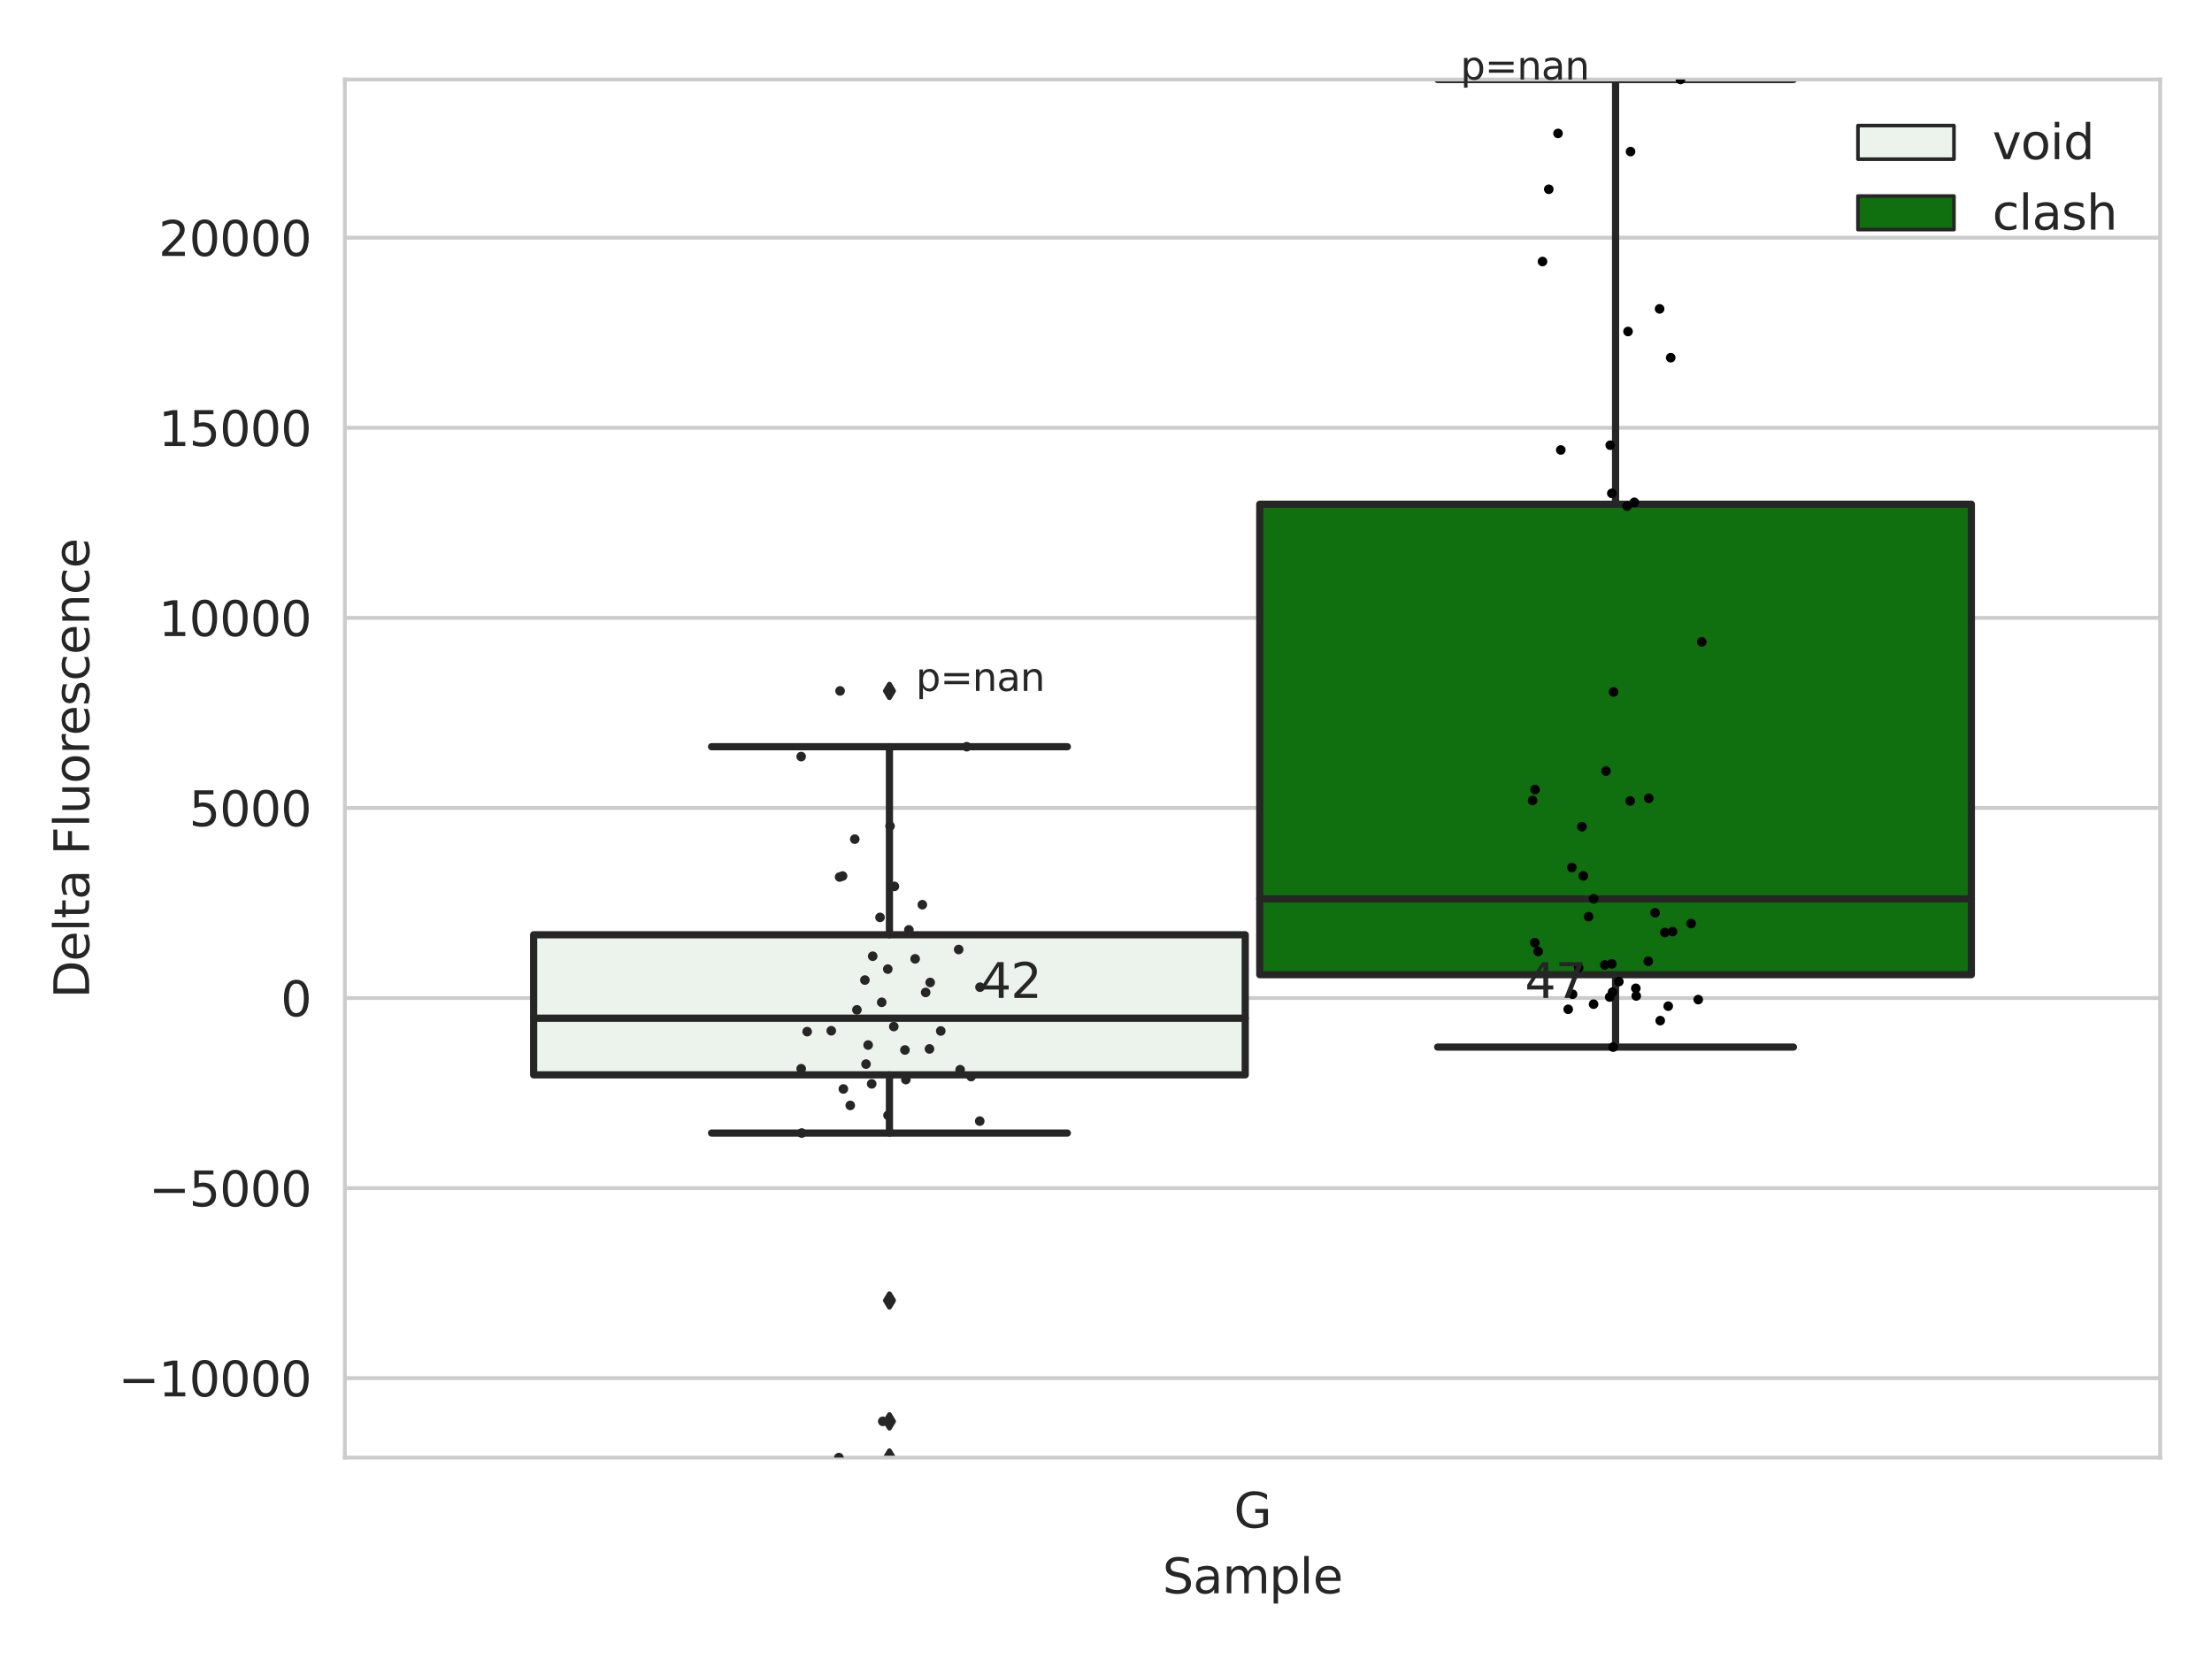 <?xml version="1.0" encoding="utf-8" standalone="no"?>
<!DOCTYPE svg PUBLIC "-//W3C//DTD SVG 1.1//EN"
  "http://www.w3.org/Graphics/SVG/1.1/DTD/svg11.dtd">
<svg xmlns:xlink="http://www.w3.org/1999/xlink" width="460.8pt" height="345.6pt" viewBox="0 0 460.8 345.6" xmlns="http://www.w3.org/2000/svg" version="1.1">
 <defs>
  <style type="text/css">*{stroke-linejoin: round; stroke-linecap: butt}</style>
 </defs>
 <g id="figure_1">
  <g id="patch_1">
   <path d="M 0 345.6 
L 460.8 345.6 
L 460.8 0 
L 0 0 
z
" style="fill: #ffffff"/>
  </g>
  <g id="axes_1">
   <g id="patch_2">
    <path d="M 71.84 303.64 
L 450 303.64 
L 450 16.56 
L 71.84 16.56 
z
" style="fill: #ffffff"/>
   </g>
   <g id="matplotlib.axis_1">
    <g id="xtick_1">
     <g id="text_1">
      <!-- G -->
      <g style="fill: #262626" transform="translate(257.046 318.238)scale(0.1 -0.1)">
       <defs>
        <path id="DejaVuSans-47" d="M 3809 666 
L 3809 1919 
L 2778 1919 
L 2778 2438 
L 4434 2438 
L 4434 434 
Q 4069 175 3628 42 
Q 3188 -91 2688 -91 
Q 1594 -91 976 548 
Q 359 1188 359 2328 
Q 359 3472 976 4111 
Q 1594 4750 2688 4750 
Q 3144 4750 3555 4637 
Q 3966 4525 4313 4306 
L 4313 3634 
Q 3963 3931 3569 4081 
Q 3175 4231 2741 4231 
Q 1884 4231 1454 3753 
Q 1025 3275 1025 2328 
Q 1025 1384 1454 906 
Q 1884 428 2741 428 
Q 3075 428 3337 486 
Q 3600 544 3809 666 
z
" transform="scale(0.016)"/>
       </defs>
       <use xlink:href="#DejaVuSans-47"/>
      </g>
     </g>
    </g>
    <g id="text_2">
     <!-- Sample -->
     <g style="fill: #262626" transform="translate(242.172 331.917)scale(0.1 -0.1)">
      <defs>
       <path id="DejaVuSans-53" d="M 3425 4513 
L 3425 3897 
Q 3066 4069 2747 4153 
Q 2428 4238 2131 4238 
Q 1616 4238 1336 4038 
Q 1056 3838 1056 3469 
Q 1056 3159 1242 3001 
Q 1428 2844 1947 2747 
L 2328 2669 
Q 3034 2534 3370 2195 
Q 3706 1856 3706 1288 
Q 3706 609 3251 259 
Q 2797 -91 1919 -91 
Q 1588 -91 1214 -16 
Q 841 59 441 206 
L 441 856 
Q 825 641 1194 531 
Q 1563 422 1919 422 
Q 2459 422 2753 634 
Q 3047 847 3047 1241 
Q 3047 1584 2836 1778 
Q 2625 1972 2144 2069 
L 1759 2144 
Q 1053 2284 737 2584 
Q 422 2884 422 3419 
Q 422 4038 858 4394 
Q 1294 4750 2059 4750 
Q 2388 4750 2728 4690 
Q 3069 4631 3425 4513 
z
" transform="scale(0.016)"/>
       <path id="DejaVuSans-61" d="M 2194 1759 
Q 1497 1759 1228 1600 
Q 959 1441 959 1056 
Q 959 750 1161 570 
Q 1363 391 1709 391 
Q 2188 391 2477 730 
Q 2766 1069 2766 1631 
L 2766 1759 
L 2194 1759 
z
M 3341 1997 
L 3341 0 
L 2766 0 
L 2766 531 
Q 2569 213 2275 61 
Q 1981 -91 1556 -91 
Q 1019 -91 701 211 
Q 384 513 384 1019 
Q 384 1609 779 1909 
Q 1175 2209 1959 2209 
L 2766 2209 
L 2766 2266 
Q 2766 2663 2505 2880 
Q 2244 3097 1772 3097 
Q 1472 3097 1187 3025 
Q 903 2953 641 2809 
L 641 3341 
Q 956 3463 1253 3523 
Q 1550 3584 1831 3584 
Q 2591 3584 2966 3190 
Q 3341 2797 3341 1997 
z
" transform="scale(0.016)"/>
       <path id="DejaVuSans-6d" d="M 3328 2828 
Q 3544 3216 3844 3400 
Q 4144 3584 4550 3584 
Q 5097 3584 5394 3201 
Q 5691 2819 5691 2113 
L 5691 0 
L 5113 0 
L 5113 2094 
Q 5113 2597 4934 2840 
Q 4756 3084 4391 3084 
Q 3944 3084 3684 2787 
Q 3425 2491 3425 1978 
L 3425 0 
L 2847 0 
L 2847 2094 
Q 2847 2600 2669 2842 
Q 2491 3084 2119 3084 
Q 1678 3084 1418 2786 
Q 1159 2488 1159 1978 
L 1159 0 
L 581 0 
L 581 3500 
L 1159 3500 
L 1159 2956 
Q 1356 3278 1631 3431 
Q 1906 3584 2284 3584 
Q 2666 3584 2933 3390 
Q 3200 3197 3328 2828 
z
" transform="scale(0.016)"/>
       <path id="DejaVuSans-70" d="M 1159 525 
L 1159 -1331 
L 581 -1331 
L 581 3500 
L 1159 3500 
L 1159 2969 
Q 1341 3281 1617 3432 
Q 1894 3584 2278 3584 
Q 2916 3584 3314 3078 
Q 3713 2572 3713 1747 
Q 3713 922 3314 415 
Q 2916 -91 2278 -91 
Q 1894 -91 1617 61 
Q 1341 213 1159 525 
z
M 3116 1747 
Q 3116 2381 2855 2742 
Q 2594 3103 2138 3103 
Q 1681 3103 1420 2742 
Q 1159 2381 1159 1747 
Q 1159 1113 1420 752 
Q 1681 391 2138 391 
Q 2594 391 2855 752 
Q 3116 1113 3116 1747 
z
" transform="scale(0.016)"/>
       <path id="DejaVuSans-6c" d="M 603 4863 
L 1178 4863 
L 1178 0 
L 603 0 
L 603 4863 
z
" transform="scale(0.016)"/>
       <path id="DejaVuSans-65" d="M 3597 1894 
L 3597 1613 
L 953 1613 
Q 991 1019 1311 708 
Q 1631 397 2203 397 
Q 2534 397 2845 478 
Q 3156 559 3463 722 
L 3463 178 
Q 3153 47 2828 -22 
Q 2503 -91 2169 -91 
Q 1331 -91 842 396 
Q 353 884 353 1716 
Q 353 2575 817 3079 
Q 1281 3584 2069 3584 
Q 2775 3584 3186 3129 
Q 3597 2675 3597 1894 
z
M 3022 2063 
Q 3016 2534 2758 2815 
Q 2500 3097 2075 3097 
Q 1594 3097 1305 2825 
Q 1016 2553 972 2059 
L 3022 2063 
z
" transform="scale(0.016)"/>
      </defs>
      <use xlink:href="#DejaVuSans-53"/>
      <use xlink:href="#DejaVuSans-61" x="63.477"/>
      <use xlink:href="#DejaVuSans-6d" x="124.756"/>
      <use xlink:href="#DejaVuSans-70" x="222.168"/>
      <use xlink:href="#DejaVuSans-6c" x="285.645"/>
      <use xlink:href="#DejaVuSans-65" x="313.428"/>
     </g>
    </g>
   </g>
   <g id="matplotlib.axis_2">
    <g id="ytick_1">
     <g id="line2d_1">
      <path d="M 71.84 287.097 
L 450 287.097 
" clip-path="url(#p2954b05b58)" style="fill: none; stroke: #cccccc; stroke-width: 0.8; stroke-linecap: round"/>
     </g>
     <g id="text_3">
      <!-- −10000 -->
      <g style="fill: #262626" transform="translate(24.648 290.896)scale(0.1 -0.1)">
       <defs>
        <path id="DejaVuSans-2212" d="M 678 2272 
L 4684 2272 
L 4684 1741 
L 678 1741 
L 678 2272 
z
" transform="scale(0.016)"/>
        <path id="DejaVuSans-31" d="M 794 531 
L 1825 531 
L 1825 4091 
L 703 3866 
L 703 4441 
L 1819 4666 
L 2450 4666 
L 2450 531 
L 3481 531 
L 3481 0 
L 794 0 
L 794 531 
z
" transform="scale(0.016)"/>
        <path id="DejaVuSans-30" d="M 2034 4250 
Q 1547 4250 1301 3770 
Q 1056 3291 1056 2328 
Q 1056 1369 1301 889 
Q 1547 409 2034 409 
Q 2525 409 2770 889 
Q 3016 1369 3016 2328 
Q 3016 3291 2770 3770 
Q 2525 4250 2034 4250 
z
M 2034 4750 
Q 2819 4750 3233 4129 
Q 3647 3509 3647 2328 
Q 3647 1150 3233 529 
Q 2819 -91 2034 -91 
Q 1250 -91 836 529 
Q 422 1150 422 2328 
Q 422 3509 836 4129 
Q 1250 4750 2034 4750 
z
" transform="scale(0.016)"/>
       </defs>
       <use xlink:href="#DejaVuSans-2212"/>
       <use xlink:href="#DejaVuSans-31" x="83.789"/>
       <use xlink:href="#DejaVuSans-30" x="147.412"/>
       <use xlink:href="#DejaVuSans-30" x="211.035"/>
       <use xlink:href="#DejaVuSans-30" x="274.658"/>
       <use xlink:href="#DejaVuSans-30" x="338.281"/>
      </g>
     </g>
    </g>
    <g id="ytick_2">
     <g id="line2d_2">
      <path d="M 71.84 247.499 
L 450 247.499 
" clip-path="url(#p2954b05b58)" style="fill: none; stroke: #cccccc; stroke-width: 0.8; stroke-linecap: round"/>
     </g>
     <g id="text_4">
      <!-- −5000 -->
      <g style="fill: #262626" transform="translate(31.01 251.298)scale(0.1 -0.1)">
       <defs>
        <path id="DejaVuSans-35" d="M 691 4666 
L 3169 4666 
L 3169 4134 
L 1269 4134 
L 1269 2991 
Q 1406 3038 1543 3061 
Q 1681 3084 1819 3084 
Q 2600 3084 3056 2656 
Q 3513 2228 3513 1497 
Q 3513 744 3044 326 
Q 2575 -91 1722 -91 
Q 1428 -91 1123 -41 
Q 819 9 494 109 
L 494 744 
Q 775 591 1075 516 
Q 1375 441 1709 441 
Q 2250 441 2565 725 
Q 2881 1009 2881 1497 
Q 2881 1984 2565 2268 
Q 2250 2553 1709 2553 
Q 1456 2553 1204 2497 
Q 953 2441 691 2322 
L 691 4666 
z
" transform="scale(0.016)"/>
       </defs>
       <use xlink:href="#DejaVuSans-2212"/>
       <use xlink:href="#DejaVuSans-35" x="83.789"/>
       <use xlink:href="#DejaVuSans-30" x="147.412"/>
       <use xlink:href="#DejaVuSans-30" x="211.035"/>
       <use xlink:href="#DejaVuSans-30" x="274.658"/>
      </g>
     </g>
    </g>
    <g id="ytick_3">
     <g id="line2d_3">
      <path d="M 71.84 207.902 
L 450 207.902 
" clip-path="url(#p2954b05b58)" style="fill: none; stroke: #cccccc; stroke-width: 0.8; stroke-linecap: round"/>
     </g>
     <g id="text_5">
      <!-- 0 -->
      <g style="fill: #262626" transform="translate(58.477 211.701)scale(0.1 -0.1)">
       <use xlink:href="#DejaVuSans-30"/>
      </g>
     </g>
    </g>
    <g id="ytick_4">
     <g id="line2d_4">
      <path d="M 71.84 168.305 
L 450 168.305 
" clip-path="url(#p2954b05b58)" style="fill: none; stroke: #cccccc; stroke-width: 0.8; stroke-linecap: round"/>
     </g>
     <g id="text_6">
      <!-- 5000 -->
      <g style="fill: #262626" transform="translate(39.39 172.104)scale(0.1 -0.1)">
       <use xlink:href="#DejaVuSans-35"/>
       <use xlink:href="#DejaVuSans-30" x="63.623"/>
       <use xlink:href="#DejaVuSans-30" x="127.246"/>
       <use xlink:href="#DejaVuSans-30" x="190.869"/>
      </g>
     </g>
    </g>
    <g id="ytick_5">
     <g id="line2d_5">
      <path d="M 71.84 128.707 
L 450 128.707 
" clip-path="url(#p2954b05b58)" style="fill: none; stroke: #cccccc; stroke-width: 0.8; stroke-linecap: round"/>
     </g>
     <g id="text_7">
      <!-- 10000 -->
      <g style="fill: #262626" transform="translate(33.028 132.506)scale(0.1 -0.1)">
       <use xlink:href="#DejaVuSans-31"/>
       <use xlink:href="#DejaVuSans-30" x="63.623"/>
       <use xlink:href="#DejaVuSans-30" x="127.246"/>
       <use xlink:href="#DejaVuSans-30" x="190.869"/>
       <use xlink:href="#DejaVuSans-30" x="254.492"/>
      </g>
     </g>
    </g>
    <g id="ytick_6">
     <g id="line2d_6">
      <path d="M 71.84 89.11 
L 450 89.11 
" clip-path="url(#p2954b05b58)" style="fill: none; stroke: #cccccc; stroke-width: 0.8; stroke-linecap: round"/>
     </g>
     <g id="text_8">
      <!-- 15000 -->
      <g style="fill: #262626" transform="translate(33.028 92.909)scale(0.1 -0.1)">
       <use xlink:href="#DejaVuSans-31"/>
       <use xlink:href="#DejaVuSans-35" x="63.623"/>
       <use xlink:href="#DejaVuSans-30" x="127.246"/>
       <use xlink:href="#DejaVuSans-30" x="190.869"/>
       <use xlink:href="#DejaVuSans-30" x="254.492"/>
      </g>
     </g>
    </g>
    <g id="ytick_7">
     <g id="line2d_7">
      <path d="M 71.84 49.512 
L 450 49.512 
" clip-path="url(#p2954b05b58)" style="fill: none; stroke: #cccccc; stroke-width: 0.8; stroke-linecap: round"/>
     </g>
     <g id="text_9">
      <!-- 20000 -->
      <g style="fill: #262626" transform="translate(33.028 53.312)scale(0.1 -0.1)">
       <defs>
        <path id="DejaVuSans-32" d="M 1228 531 
L 3431 531 
L 3431 0 
L 469 0 
L 469 531 
Q 828 903 1448 1529 
Q 2069 2156 2228 2338 
Q 2531 2678 2651 2914 
Q 2772 3150 2772 3378 
Q 2772 3750 2511 3984 
Q 2250 4219 1831 4219 
Q 1534 4219 1204 4116 
Q 875 4013 500 3803 
L 500 4441 
Q 881 4594 1212 4672 
Q 1544 4750 1819 4750 
Q 2544 4750 2975 4387 
Q 3406 4025 3406 3419 
Q 3406 3131 3298 2873 
Q 3191 2616 2906 2266 
Q 2828 2175 2409 1742 
Q 1991 1309 1228 531 
z
" transform="scale(0.016)"/>
       </defs>
       <use xlink:href="#DejaVuSans-32"/>
       <use xlink:href="#DejaVuSans-30" x="63.623"/>
       <use xlink:href="#DejaVuSans-30" x="127.246"/>
       <use xlink:href="#DejaVuSans-30" x="190.869"/>
       <use xlink:href="#DejaVuSans-30" x="254.492"/>
      </g>
     </g>
    </g>
    <g id="text_10">
     <!-- Delta Fluorescence -->
     <g style="fill: #262626" transform="translate(18.568 207.967)rotate(-90)scale(0.1 -0.1)">
      <defs>
       <path id="DejaVuSans-44" d="M 1259 4147 
L 1259 519 
L 2022 519 
Q 2988 519 3436 956 
Q 3884 1394 3884 2338 
Q 3884 3275 3436 3711 
Q 2988 4147 2022 4147 
L 1259 4147 
z
M 628 4666 
L 1925 4666 
Q 3281 4666 3915 4102 
Q 4550 3538 4550 2338 
Q 4550 1131 3912 565 
Q 3275 0 1925 0 
L 628 0 
L 628 4666 
z
" transform="scale(0.016)"/>
       <path id="DejaVuSans-74" d="M 1172 4494 
L 1172 3500 
L 2356 3500 
L 2356 3053 
L 1172 3053 
L 1172 1153 
Q 1172 725 1289 603 
Q 1406 481 1766 481 
L 2356 481 
L 2356 0 
L 1766 0 
Q 1100 0 847 248 
Q 594 497 594 1153 
L 594 3053 
L 172 3053 
L 172 3500 
L 594 3500 
L 594 4494 
L 1172 4494 
z
" transform="scale(0.016)"/>
       <path id="DejaVuSans-20" transform="scale(0.016)"/>
       <path id="DejaVuSans-46" d="M 628 4666 
L 3309 4666 
L 3309 4134 
L 1259 4134 
L 1259 2759 
L 3109 2759 
L 3109 2228 
L 1259 2228 
L 1259 0 
L 628 0 
L 628 4666 
z
" transform="scale(0.016)"/>
       <path id="DejaVuSans-75" d="M 544 1381 
L 544 3500 
L 1119 3500 
L 1119 1403 
Q 1119 906 1312 657 
Q 1506 409 1894 409 
Q 2359 409 2629 706 
Q 2900 1003 2900 1516 
L 2900 3500 
L 3475 3500 
L 3475 0 
L 2900 0 
L 2900 538 
Q 2691 219 2414 64 
Q 2138 -91 1772 -91 
Q 1169 -91 856 284 
Q 544 659 544 1381 
z
M 1991 3584 
L 1991 3584 
z
" transform="scale(0.016)"/>
       <path id="DejaVuSans-6f" d="M 1959 3097 
Q 1497 3097 1228 2736 
Q 959 2375 959 1747 
Q 959 1119 1226 758 
Q 1494 397 1959 397 
Q 2419 397 2687 759 
Q 2956 1122 2956 1747 
Q 2956 2369 2687 2733 
Q 2419 3097 1959 3097 
z
M 1959 3584 
Q 2709 3584 3137 3096 
Q 3566 2609 3566 1747 
Q 3566 888 3137 398 
Q 2709 -91 1959 -91 
Q 1206 -91 779 398 
Q 353 888 353 1747 
Q 353 2609 779 3096 
Q 1206 3584 1959 3584 
z
" transform="scale(0.016)"/>
       <path id="DejaVuSans-72" d="M 2631 2963 
Q 2534 3019 2420 3045 
Q 2306 3072 2169 3072 
Q 1681 3072 1420 2755 
Q 1159 2438 1159 1844 
L 1159 0 
L 581 0 
L 581 3500 
L 1159 3500 
L 1159 2956 
Q 1341 3275 1631 3429 
Q 1922 3584 2338 3584 
Q 2397 3584 2469 3576 
Q 2541 3569 2628 3553 
L 2631 2963 
z
" transform="scale(0.016)"/>
       <path id="DejaVuSans-73" d="M 2834 3397 
L 2834 2853 
Q 2591 2978 2328 3040 
Q 2066 3103 1784 3103 
Q 1356 3103 1142 2972 
Q 928 2841 928 2578 
Q 928 2378 1081 2264 
Q 1234 2150 1697 2047 
L 1894 2003 
Q 2506 1872 2764 1633 
Q 3022 1394 3022 966 
Q 3022 478 2636 193 
Q 2250 -91 1575 -91 
Q 1294 -91 989 -36 
Q 684 19 347 128 
L 347 722 
Q 666 556 975 473 
Q 1284 391 1588 391 
Q 1994 391 2212 530 
Q 2431 669 2431 922 
Q 2431 1156 2273 1281 
Q 2116 1406 1581 1522 
L 1381 1569 
Q 847 1681 609 1914 
Q 372 2147 372 2553 
Q 372 3047 722 3315 
Q 1072 3584 1716 3584 
Q 2034 3584 2315 3537 
Q 2597 3491 2834 3397 
z
" transform="scale(0.016)"/>
       <path id="DejaVuSans-63" d="M 3122 3366 
L 3122 2828 
Q 2878 2963 2633 3030 
Q 2388 3097 2138 3097 
Q 1578 3097 1268 2742 
Q 959 2388 959 1747 
Q 959 1106 1268 751 
Q 1578 397 2138 397 
Q 2388 397 2633 464 
Q 2878 531 3122 666 
L 3122 134 
Q 2881 22 2623 -34 
Q 2366 -91 2075 -91 
Q 1284 -91 818 406 
Q 353 903 353 1747 
Q 353 2603 823 3093 
Q 1294 3584 2113 3584 
Q 2378 3584 2631 3529 
Q 2884 3475 3122 3366 
z
" transform="scale(0.016)"/>
       <path id="DejaVuSans-6e" d="M 3513 2113 
L 3513 0 
L 2938 0 
L 2938 2094 
Q 2938 2591 2744 2837 
Q 2550 3084 2163 3084 
Q 1697 3084 1428 2787 
Q 1159 2491 1159 1978 
L 1159 0 
L 581 0 
L 581 3500 
L 1159 3500 
L 1159 2956 
Q 1366 3272 1645 3428 
Q 1925 3584 2291 3584 
Q 2894 3584 3203 3211 
Q 3513 2838 3513 2113 
z
" transform="scale(0.016)"/>
      </defs>
      <use xlink:href="#DejaVuSans-44"/>
      <use xlink:href="#DejaVuSans-65" x="77.002"/>
      <use xlink:href="#DejaVuSans-6c" x="138.525"/>
      <use xlink:href="#DejaVuSans-74" x="166.309"/>
      <use xlink:href="#DejaVuSans-61" x="205.518"/>
      <use xlink:href="#DejaVuSans-20" x="266.797"/>
      <use xlink:href="#DejaVuSans-46" x="298.584"/>
      <use xlink:href="#DejaVuSans-6c" x="356.104"/>
      <use xlink:href="#DejaVuSans-75" x="383.887"/>
      <use xlink:href="#DejaVuSans-6f" x="447.266"/>
      <use xlink:href="#DejaVuSans-72" x="508.447"/>
      <use xlink:href="#DejaVuSans-65" x="547.311"/>
      <use xlink:href="#DejaVuSans-73" x="608.834"/>
      <use xlink:href="#DejaVuSans-63" x="660.934"/>
      <use xlink:href="#DejaVuSans-65" x="715.914"/>
      <use xlink:href="#DejaVuSans-6e" x="777.438"/>
      <use xlink:href="#DejaVuSans-63" x="840.816"/>
      <use xlink:href="#DejaVuSans-65" x="895.797"/>
     </g>
    </g>
   </g>
   <g id="patch_3">
    <path d="M 111.169 223.915 
L 259.407 223.915 
L 259.407 194.729 
L 111.169 194.729 
L 111.169 223.915 
z
" clip-path="url(#p2954b05b58)" style="fill: #ecf2ec; stroke: #262626; stroke-width: 1.5; stroke-linejoin: miter"/>
   </g>
   <g id="patch_4">
    <path d="M 262.433 203.049 
L 410.671 203.049 
L 410.671 105.035 
L 262.433 105.035 
L 262.433 203.049 
z
" clip-path="url(#p2954b05b58)" style="fill: #107010; stroke: #262626; stroke-width: 1.5; stroke-linejoin: miter"/>
   </g>
   <g id="patch_5">
    <path d="M 260.92 207.902 
L 260.92 207.902 
L 260.92 207.902 
L 260.92 207.902 
z
" clip-path="url(#p2954b05b58)" style="fill: #ecf2ec; stroke: #262626; stroke-width: 0.75; stroke-linejoin: miter"/>
   </g>
   <g id="patch_6">
    <path d="M 260.92 207.902 
L 260.92 207.902 
L 260.92 207.902 
L 260.92 207.902 
z
" clip-path="url(#p2954b05b58)" style="fill: #107010; stroke: #262626; stroke-width: 0.75; stroke-linejoin: miter"/>
   </g>
   <g id="PathCollection_1"/>
   <g id="PathCollection_2"/>
   <g id="line2d_8">
    <path d="M 185.288 223.915 
L 185.288 236.036 
" clip-path="url(#p2954b05b58)" style="fill: none; stroke: #262626; stroke-width: 1.5; stroke-linecap: round"/>
   </g>
   <g id="line2d_9">
    <path d="M 185.288 194.729 
L 185.288 155.553 
" clip-path="url(#p2954b05b58)" style="fill: none; stroke: #262626; stroke-width: 1.5; stroke-linecap: round"/>
   </g>
   <g id="line2d_10">
    <path d="M 148.228 236.036 
L 222.348 236.036 
" clip-path="url(#p2954b05b58)" style="fill: none; stroke: #262626; stroke-width: 1.5; stroke-linecap: round"/>
   </g>
   <g id="line2d_11">
    <path d="M 148.228 155.553 
L 222.348 155.553 
" clip-path="url(#p2954b05b58)" style="fill: none; stroke: #262626; stroke-width: 1.5; stroke-linecap: round"/>
   </g>
   <g id="line2d_12">
    <defs>
     <path id="mf9bd8312f7" d="M -0 1.414 
L 0.849 0 
L 0 -1.414 
L -0.849 -0 
z
" style="stroke: #262626; stroke-linejoin: miter"/>
    </defs>
    <g clip-path="url(#p2954b05b58)">
     <use xlink:href="#mf9bd8312f7" x="185.288" y="270.912" style="fill: #262626; stroke: #262626; stroke-linejoin: miter"/>
     <use xlink:href="#mf9bd8312f7" x="185.288" y="303.64" style="fill: #262626; stroke: #262626; stroke-linejoin: miter"/>
     <use xlink:href="#mf9bd8312f7" x="185.288" y="296.097" style="fill: #262626; stroke: #262626; stroke-linejoin: miter"/>
     <use xlink:href="#mf9bd8312f7" x="185.288" y="143.934" style="fill: #262626; stroke: #262626; stroke-linejoin: miter"/>
    </g>
   </g>
   <g id="line2d_13">
    <path d="M 336.552 203.049 
L 336.552 218.125 
" clip-path="url(#p2954b05b58)" style="fill: none; stroke: #262626; stroke-width: 1.5; stroke-linecap: round"/>
   </g>
   <g id="line2d_14">
    <path d="M 336.552 105.035 
L 336.552 16.56 
" clip-path="url(#p2954b05b58)" style="fill: none; stroke: #262626; stroke-width: 1.5; stroke-linecap: round"/>
   </g>
   <g id="line2d_15">
    <path d="M 299.492 218.125 
L 373.612 218.125 
" clip-path="url(#p2954b05b58)" style="fill: none; stroke: #262626; stroke-width: 1.5; stroke-linecap: round"/>
   </g>
   <g id="line2d_16">
    <path d="M 299.492 16.56 
L 373.612 16.56 
" clip-path="url(#p2954b05b58)" style="fill: none; stroke: #262626; stroke-width: 1.5; stroke-linecap: round"/>
   </g>
   <g id="line2d_17"/>
   <g id="line2d_18">
    <path d="M 111.169 212.11 
L 259.407 212.11 
" clip-path="url(#p2954b05b58)" style="fill: none; stroke: #262626; stroke-width: 1.5; stroke-linecap: round"/>
   </g>
   <g id="line2d_19">
    <path d="M 262.433 187.24 
L 410.671 187.24 
" clip-path="url(#p2954b05b58)" style="fill: none; stroke: #262626; stroke-width: 1.5; stroke-linecap: round"/>
   </g>
   <g id="patch_7">
    <path d="M 71.84 303.64 
L 71.84 16.56 
" style="fill: none; stroke: #cccccc; stroke-width: 0.8; stroke-linejoin: miter; stroke-linecap: square"/>
   </g>
   <g id="patch_8">
    <path d="M 450 303.64 
L 450 16.56 
" style="fill: none; stroke: #cccccc; stroke-width: 0.8; stroke-linejoin: miter; stroke-linecap: square"/>
   </g>
   <g id="patch_9">
    <path d="M 71.84 303.64 
L 450 303.64 
" style="fill: none; stroke: #cccccc; stroke-width: 0.8; stroke-linejoin: miter; stroke-linecap: square"/>
   </g>
   <g id="patch_10">
    <path d="M 71.84 16.56 
L 450 16.56 
" style="fill: none; stroke: #cccccc; stroke-width: 0.8; stroke-linejoin: miter; stroke-linecap: square"/>
   </g>
   <g id="PathCollection_3">
    <defs>
     <path id="C0_0_8817e636c2" d="M 0 1 
C 0.265 1 0.52 0.895 0.707 0.707 
C 0.895 0.52 1 0.265 1 -0 
C 1 -0.265 0.895 -0.52 0.707 -0.707 
C 0.52 -0.895 0.265 -1 0 -1 
C -0.265 -1 -0.52 -0.895 -0.707 -0.707 
C -0.895 -0.52 -1 -0.265 -1 0 
C -1 0.265 -0.895 0.52 -0.707 0.707 
C -0.52 0.895 -0.265 1 0 1 
z
"/>
    </defs>
    <g clip-path="url(#p2954b05b58)">
     <use xlink:href="#C0_0_8817e636c2" x="183.325" y="191.11" style="fill: #262626"/>
    </g>
    <g clip-path="url(#p2954b05b58)">
     <use xlink:href="#C0_0_8817e636c2" x="204.097" y="233.549" style="fill: #262626"/>
    </g>
    <g clip-path="url(#p2954b05b58)">
     <use xlink:href="#C0_0_8817e636c2" x="174.912" y="182.699" style="fill: #262626"/>
    </g>
    <g clip-path="url(#p2954b05b58)">
     <use xlink:href="#C0_0_8817e636c2" x="188.515" y="218.731" style="fill: #262626"/>
    </g>
    <g clip-path="url(#p2954b05b58)">
     <use xlink:href="#C0_0_8817e636c2" x="166.902" y="222.639" style="fill: #262626"/>
    </g>
    <g clip-path="url(#p2954b05b58)">
     <use xlink:href="#C0_0_8817e636c2" x="185.531" y="270.912" style="fill: #262626"/>
    </g>
    <g clip-path="url(#p2954b05b58)">
     <use xlink:href="#C0_0_8817e636c2" x="186.19" y="213.848" style="fill: #262626"/>
    </g>
    <g clip-path="url(#p2954b05b58)">
     <use xlink:href="#C0_0_8817e636c2" x="181.801" y="199.197" style="fill: #262626"/>
    </g>
    <g clip-path="url(#p2954b05b58)">
     <use xlink:href="#C0_0_8817e636c2" x="180.406" y="221.668" style="fill: #262626"/>
    </g>
    <g clip-path="url(#p2954b05b58)">
     <use xlink:href="#C0_0_8817e636c2" x="168.146" y="214.909" style="fill: #262626"/>
    </g>
    <g clip-path="url(#p2954b05b58)">
     <use xlink:href="#C0_0_8817e636c2" x="180.85" y="217.701" style="fill: #262626"/>
    </g>
    <g clip-path="url(#p2954b05b58)">
     <use xlink:href="#C0_0_8817e636c2" x="184.986" y="232.345" style="fill: #262626"/>
    </g>
    <g clip-path="url(#p2954b05b58)">
     <use xlink:href="#C0_0_8817e636c2" x="178.509" y="210.371" style="fill: #262626"/>
    </g>
    <g clip-path="url(#p2954b05b58)">
     <use xlink:href="#C0_0_8817e636c2" x="175.689" y="226.849" style="fill: #262626"/>
    </g>
    <g clip-path="url(#p2954b05b58)">
     <use xlink:href="#C0_0_8817e636c2" x="174.756" y="303.64" style="fill: #262626"/>
    </g>
    <g clip-path="url(#p2954b05b58)">
     <use xlink:href="#C0_0_8817e636c2" x="200.018" y="222.846" style="fill: #262626"/>
    </g>
    <g clip-path="url(#p2954b05b58)">
     <use xlink:href="#C0_0_8817e636c2" x="183.9" y="296.097" style="fill: #262626"/>
    </g>
    <g clip-path="url(#p2954b05b58)">
     <use xlink:href="#C0_0_8817e636c2" x="192.138" y="188.465" style="fill: #262626"/>
    </g>
    <g clip-path="url(#p2954b05b58)">
     <use xlink:href="#C0_0_8817e636c2" x="199.712" y="197.801" style="fill: #262626"/>
    </g>
    <g clip-path="url(#p2954b05b58)">
     <use xlink:href="#C0_0_8817e636c2" x="192.83" y="206.742" style="fill: #262626"/>
    </g>
    <g clip-path="url(#p2954b05b58)">
     <use xlink:href="#C0_0_8817e636c2" x="166.895" y="157.605" style="fill: #262626"/>
    </g>
    <g clip-path="url(#p2954b05b58)">
     <use xlink:href="#C0_0_8817e636c2" x="188.705" y="224.892" style="fill: #262626"/>
    </g>
    <g clip-path="url(#p2954b05b58)">
     <use xlink:href="#C0_0_8817e636c2" x="177.125" y="230.276" style="fill: #262626"/>
    </g>
    <g clip-path="url(#p2954b05b58)">
     <use xlink:href="#C0_0_8817e636c2" x="175.004" y="143.934" style="fill: #262626"/>
    </g>
    <g clip-path="url(#p2954b05b58)">
     <use xlink:href="#C0_0_8817e636c2" x="180.172" y="204.165" style="fill: #262626"/>
    </g>
    <g clip-path="url(#p2954b05b58)">
     <use xlink:href="#C0_0_8817e636c2" x="202.301" y="224.271" style="fill: #262626"/>
    </g>
    <g clip-path="url(#p2954b05b58)">
     <use xlink:href="#C0_0_8817e636c2" x="167.009" y="236.036" style="fill: #262626"/>
    </g>
    <g clip-path="url(#p2954b05b58)">
     <use xlink:href="#C0_0_8817e636c2" x="184.942" y="201.884" style="fill: #262626"/>
    </g>
    <g clip-path="url(#p2954b05b58)">
     <use xlink:href="#C0_0_8817e636c2" x="193.771" y="204.664" style="fill: #262626"/>
    </g>
    <g clip-path="url(#p2954b05b58)">
     <use xlink:href="#C0_0_8817e636c2" x="186.322" y="184.651" style="fill: #262626"/>
    </g>
    <g clip-path="url(#p2954b05b58)">
     <use xlink:href="#C0_0_8817e636c2" x="173.168" y="214.727" style="fill: #262626"/>
    </g>
    <g clip-path="url(#p2954b05b58)">
     <use xlink:href="#C0_0_8817e636c2" x="175.519" y="182.492" style="fill: #262626"/>
    </g>
    <g clip-path="url(#p2954b05b58)">
     <use xlink:href="#C0_0_8817e636c2" x="201.377" y="155.553" style="fill: #262626"/>
    </g>
    <g clip-path="url(#p2954b05b58)">
     <use xlink:href="#C0_0_8817e636c2" x="181.591" y="225.787" style="fill: #262626"/>
    </g>
    <g clip-path="url(#p2954b05b58)">
     <use xlink:href="#C0_0_8817e636c2" x="190.639" y="199.745" style="fill: #262626"/>
    </g>
    <g clip-path="url(#p2954b05b58)">
     <use xlink:href="#C0_0_8817e636c2" x="195.978" y="214.772" style="fill: #262626"/>
    </g>
    <g clip-path="url(#p2954b05b58)">
     <use xlink:href="#C0_0_8817e636c2" x="193.629" y="218.51" style="fill: #262626"/>
    </g>
    <g clip-path="url(#p2954b05b58)">
     <use xlink:href="#C0_0_8817e636c2" x="204.151" y="205.644" style="fill: #262626"/>
    </g>
    <g clip-path="url(#p2954b05b58)">
     <use xlink:href="#C0_0_8817e636c2" x="185.415" y="172.09" style="fill: #262626"/>
    </g>
    <g clip-path="url(#p2954b05b58)">
     <use xlink:href="#C0_0_8817e636c2" x="183.681" y="208.799" style="fill: #262626"/>
    </g>
    <g clip-path="url(#p2954b05b58)">
     <use xlink:href="#C0_0_8817e636c2" x="178.065" y="174.813" style="fill: #262626"/>
    </g>
    <g clip-path="url(#p2954b05b58)">
     <use xlink:href="#C0_0_8817e636c2" x="189.333" y="193.705" style="fill: #262626"/>
    </g>
   </g>
   <g id="PathCollection_4">
    <defs>
     <path id="C1_0_ddb8d89195" d="M 0 1 
C 0.265 1 0.52 0.895 0.707 0.707 
C 0.895 0.52 1 0.265 1 -0 
C 1 -0.265 0.895 -0.52 0.707 -0.707 
C 0.52 -0.895 0.265 -1 0 -1 
C -0.265 -1 -0.52 -0.895 -0.707 -0.707 
C -0.895 -0.52 -1 -0.265 -1 0 
C -1 0.265 -0.895 0.52 -0.707 0.707 
C -0.52 0.895 -0.265 1 0 1 
z
"/>
    </defs>
    <g clip-path="url(#p2954b05b58)">
     <use xlink:href="#C1_0_ddb8d89195" x="319.782" y="164.477"/>
    </g>
    <g clip-path="url(#p2954b05b58)">
     <use xlink:href="#C1_0_ddb8d89195" x="335.771" y="102.778"/>
    </g>
    <g clip-path="url(#p2954b05b58)">
     <use xlink:href="#C1_0_ddb8d89195" x="321.333" y="54.478"/>
    </g>
    <g clip-path="url(#p2954b05b58)">
     <use xlink:href="#C1_0_ddb8d89195" x="335.33" y="207.703"/>
    </g>
    <g clip-path="url(#p2954b05b58)">
     <use xlink:href="#C1_0_ddb8d89195" x="334.564" y="160.631"/>
    </g>
    <g clip-path="url(#p2954b05b58)">
     <use xlink:href="#C1_0_ddb8d89195" x="340.771" y="205.883"/>
    </g>
    <g clip-path="url(#p2954b05b58)">
     <use xlink:href="#C1_0_ddb8d89195" x="328.849" y="201.608"/>
    </g>
    <g clip-path="url(#p2954b05b58)">
     <use xlink:href="#C1_0_ddb8d89195" x="320.438" y="198.209"/>
    </g>
    <g clip-path="url(#p2954b05b58)">
     <use xlink:href="#C1_0_ddb8d89195" x="340.858" y="207.475"/>
    </g>
    <g clip-path="url(#p2954b05b58)">
     <use xlink:href="#C1_0_ddb8d89195" x="329.553" y="172.213"/>
    </g>
    <g clip-path="url(#p2954b05b58)">
     <use xlink:href="#C1_0_ddb8d89195" x="339.149" y="69.058"/>
    </g>
    <g clip-path="url(#p2954b05b58)">
     <use xlink:href="#C1_0_ddb8d89195" x="346.815" y="194.263"/>
    </g>
    <g clip-path="url(#p2954b05b58)">
     <use xlink:href="#C1_0_ddb8d89195" x="335.778" y="200.792"/>
    </g>
    <g clip-path="url(#p2954b05b58)">
     <use xlink:href="#C1_0_ddb8d89195" x="344.785" y="190.153"/>
    </g>
    <g clip-path="url(#p2954b05b58)">
     <use xlink:href="#C1_0_ddb8d89195" x="343.365" y="200.247"/>
    </g>
    <g clip-path="url(#p2954b05b58)">
     <use xlink:href="#C1_0_ddb8d89195" x="339.597" y="166.86"/>
    </g>
    <g clip-path="url(#p2954b05b58)">
     <use xlink:href="#C1_0_ddb8d89195" x="345.853" y="212.615"/>
    </g>
    <g clip-path="url(#p2954b05b58)">
     <use xlink:href="#C1_0_ddb8d89195" x="334.304" y="201.01"/>
    </g>
    <g clip-path="url(#p2954b05b58)">
     <use xlink:href="#C1_0_ddb8d89195" x="335.441" y="92.745"/>
    </g>
    <g clip-path="url(#p2954b05b58)">
     <use xlink:href="#C1_0_ddb8d89195" x="335.921" y="206.676"/>
    </g>
    <g clip-path="url(#p2954b05b58)">
     <use xlink:href="#C1_0_ddb8d89195" x="331.99" y="187.24"/>
    </g>
    <g clip-path="url(#p2954b05b58)">
     <use xlink:href="#C1_0_ddb8d89195" x="325.138" y="93.733"/>
    </g>
    <g clip-path="url(#p2954b05b58)">
     <use xlink:href="#C1_0_ddb8d89195" x="340.459" y="104.644"/>
    </g>
    <g clip-path="url(#p2954b05b58)">
     <use xlink:href="#C1_0_ddb8d89195" x="331.971" y="209.185"/>
    </g>
    <g clip-path="url(#p2954b05b58)">
     <use xlink:href="#C1_0_ddb8d89195" x="348.041" y="74.513"/>
    </g>
    <g clip-path="url(#p2954b05b58)">
     <use xlink:href="#C1_0_ddb8d89195" x="327.444" y="180.713"/>
    </g>
    <g clip-path="url(#p2954b05b58)">
     <use xlink:href="#C1_0_ddb8d89195" x="327.595" y="207.117"/>
    </g>
    <g clip-path="url(#p2954b05b58)">
     <use xlink:href="#C1_0_ddb8d89195" x="322.639" y="39.427"/>
    </g>
    <g clip-path="url(#p2954b05b58)">
     <use xlink:href="#C1_0_ddb8d89195" x="324.562" y="27.796"/>
    </g>
    <g clip-path="url(#p2954b05b58)">
     <use xlink:href="#C1_0_ddb8d89195" x="339.676" y="31.574"/>
    </g>
    <g clip-path="url(#p2954b05b58)">
     <use xlink:href="#C1_0_ddb8d89195" x="319.718" y="196.383"/>
    </g>
    <g clip-path="url(#p2954b05b58)">
     <use xlink:href="#C1_0_ddb8d89195" x="343.466" y="166.301"/>
    </g>
    <g clip-path="url(#p2954b05b58)">
     <use xlink:href="#C1_0_ddb8d89195" x="319.276" y="166.75"/>
    </g>
    <g clip-path="url(#p2954b05b58)">
     <use xlink:href="#C1_0_ddb8d89195" x="354.516" y="133.72"/>
    </g>
    <g clip-path="url(#p2954b05b58)">
     <use xlink:href="#C1_0_ddb8d89195" x="350.077" y="16.56"/>
    </g>
    <g clip-path="url(#p2954b05b58)">
     <use xlink:href="#C1_0_ddb8d89195" x="336.035" y="218.125"/>
    </g>
    <g clip-path="url(#p2954b05b58)">
     <use xlink:href="#C1_0_ddb8d89195" x="347.523" y="209.602"/>
    </g>
    <g clip-path="url(#p2954b05b58)">
     <use xlink:href="#C1_0_ddb8d89195" x="329.827" y="182.466"/>
    </g>
    <g clip-path="url(#p2954b05b58)">
     <use xlink:href="#C1_0_ddb8d89195" x="330.935" y="190.965"/>
    </g>
    <g clip-path="url(#p2954b05b58)">
     <use xlink:href="#C1_0_ddb8d89195" x="352.302" y="192.394"/>
    </g>
    <g clip-path="url(#p2954b05b58)">
     <use xlink:href="#C1_0_ddb8d89195" x="348.436" y="194.069"/>
    </g>
    <g clip-path="url(#p2954b05b58)">
     <use xlink:href="#C1_0_ddb8d89195" x="345.723" y="64.344"/>
    </g>
    <g clip-path="url(#p2954b05b58)">
     <use xlink:href="#C1_0_ddb8d89195" x="337.239" y="204.49"/>
    </g>
    <g clip-path="url(#p2954b05b58)">
     <use xlink:href="#C1_0_ddb8d89195" x="338.955" y="105.426"/>
    </g>
    <g clip-path="url(#p2954b05b58)">
     <use xlink:href="#C1_0_ddb8d89195" x="336.131" y="144.152"/>
    </g>
    <g clip-path="url(#p2954b05b58)">
     <use xlink:href="#C1_0_ddb8d89195" x="326.685" y="210.256"/>
    </g>
    <g clip-path="url(#p2954b05b58)">
     <use xlink:href="#C1_0_ddb8d89195" x="353.775" y="208.237"/>
    </g>
   </g>
   <g id="text_11">
    <!-- 42 -->
    <g style="fill: #262626" transform="translate(204.196 207.889)scale(0.1 -0.1)">
     <defs>
      <path id="DejaVuSans-34" d="M 2419 4116 
L 825 1625 
L 2419 1625 
L 2419 4116 
z
M 2253 4666 
L 3047 4666 
L 3047 1625 
L 3713 1625 
L 3713 1100 
L 3047 1100 
L 3047 0 
L 2419 0 
L 2419 1100 
L 313 1100 
L 313 1709 
L 2253 4666 
z
" transform="scale(0.016)"/>
     </defs>
     <use xlink:href="#DejaVuSans-34"/>
     <use xlink:href="#DejaVuSans-32" x="63.623"/>
    </g>
   </g>
   <g id="text_12">
    <!-- p=nan -->
    <g style="fill: #262626" transform="translate(190.784 143.934)scale(0.08 -0.08)">
     <defs>
      <path id="DejaVuSans-3d" d="M 678 2906 
L 4684 2906 
L 4684 2381 
L 678 2381 
L 678 2906 
z
M 678 1631 
L 4684 1631 
L 4684 1100 
L 678 1100 
L 678 1631 
z
" transform="scale(0.016)"/>
     </defs>
     <use xlink:href="#DejaVuSans-70"/>
     <use xlink:href="#DejaVuSans-3d" x="63.477"/>
     <use xlink:href="#DejaVuSans-6e" x="147.266"/>
     <use xlink:href="#DejaVuSans-61" x="210.645"/>
     <use xlink:href="#DejaVuSans-6e" x="271.924"/>
    </g>
   </g>
   <g id="text_13">
    <!-- 47 -->
    <g style="fill: #262626" transform="translate(317.644 207.889)scale(0.1 -0.1)">
     <defs>
      <path id="DejaVuSans-37" d="M 525 4666 
L 3525 4666 
L 3525 4397 
L 1831 0 
L 1172 0 
L 2766 4134 
L 525 4134 
L 525 4666 
z
" transform="scale(0.016)"/>
     </defs>
     <use xlink:href="#DejaVuSans-34"/>
     <use xlink:href="#DejaVuSans-37" x="63.623"/>
    </g>
   </g>
   <g id="text_14">
    <!-- p=nan -->
    <g style="fill: #262626" transform="translate(304.231 16.56)scale(0.08 -0.08)">
     <use xlink:href="#DejaVuSans-70"/>
     <use xlink:href="#DejaVuSans-3d" x="63.477"/>
     <use xlink:href="#DejaVuSans-6e" x="147.266"/>
     <use xlink:href="#DejaVuSans-61" x="210.645"/>
     <use xlink:href="#DejaVuSans-6e" x="271.924"/>
    </g>
   </g>
   <g id="legend_1">
    <g id="patch_11">
     <path d="M 387.048 33.159 
L 407.048 33.159 
L 407.048 26.159 
L 387.048 26.159 
z
" style="fill: #ecf2ec; stroke: #262626; stroke-width: 0.75; stroke-linejoin: miter"/>
    </g>
    <g id="text_15">
     <!-- void -->
     <g style="fill: #262626" transform="translate(415.048 33.159)scale(0.1 -0.1)">
      <defs>
       <path id="DejaVuSans-76" d="M 191 3500 
L 800 3500 
L 1894 563 
L 2988 3500 
L 3597 3500 
L 2284 0 
L 1503 0 
L 191 3500 
z
" transform="scale(0.016)"/>
       <path id="DejaVuSans-69" d="M 603 3500 
L 1178 3500 
L 1178 0 
L 603 0 
L 603 3500 
z
M 603 4863 
L 1178 4863 
L 1178 4134 
L 603 4134 
L 603 4863 
z
" transform="scale(0.016)"/>
       <path id="DejaVuSans-64" d="M 2906 2969 
L 2906 4863 
L 3481 4863 
L 3481 0 
L 2906 0 
L 2906 525 
Q 2725 213 2448 61 
Q 2172 -91 1784 -91 
Q 1150 -91 751 415 
Q 353 922 353 1747 
Q 353 2572 751 3078 
Q 1150 3584 1784 3584 
Q 2172 3584 2448 3432 
Q 2725 3281 2906 2969 
z
M 947 1747 
Q 947 1113 1208 752 
Q 1469 391 1925 391 
Q 2381 391 2643 752 
Q 2906 1113 2906 1747 
Q 2906 2381 2643 2742 
Q 2381 3103 1925 3103 
Q 1469 3103 1208 2742 
Q 947 2381 947 1747 
z
" transform="scale(0.016)"/>
      </defs>
      <use xlink:href="#DejaVuSans-76"/>
      <use xlink:href="#DejaVuSans-6f" x="59.18"/>
      <use xlink:href="#DejaVuSans-69" x="120.361"/>
      <use xlink:href="#DejaVuSans-64" x="148.145"/>
     </g>
    </g>
    <g id="patch_12">
     <path d="M 387.048 47.837 
L 407.048 47.837 
L 407.048 40.837 
L 387.048 40.837 
z
" style="fill: #107010; stroke: #262626; stroke-width: 0.75; stroke-linejoin: miter"/>
    </g>
    <g id="text_16">
     <!-- clash -->
     <g style="fill: #262626" transform="translate(415.048 47.837)scale(0.1 -0.1)">
      <defs>
       <path id="DejaVuSans-68" d="M 3513 2113 
L 3513 0 
L 2938 0 
L 2938 2094 
Q 2938 2591 2744 2837 
Q 2550 3084 2163 3084 
Q 1697 3084 1428 2787 
Q 1159 2491 1159 1978 
L 1159 0 
L 581 0 
L 581 4863 
L 1159 4863 
L 1159 2956 
Q 1366 3272 1645 3428 
Q 1925 3584 2291 3584 
Q 2894 3584 3203 3211 
Q 3513 2838 3513 2113 
z
" transform="scale(0.016)"/>
      </defs>
      <use xlink:href="#DejaVuSans-63"/>
      <use xlink:href="#DejaVuSans-6c" x="54.98"/>
      <use xlink:href="#DejaVuSans-61" x="82.764"/>
      <use xlink:href="#DejaVuSans-73" x="144.043"/>
      <use xlink:href="#DejaVuSans-68" x="196.143"/>
     </g>
    </g>
   </g>
  </g>
 </g>
 <defs>
  <clipPath id="p2954b05b58">
   <rect x="71.84" y="16.56" width="378.16" height="287.08"/>
  </clipPath>
 </defs>
</svg>
